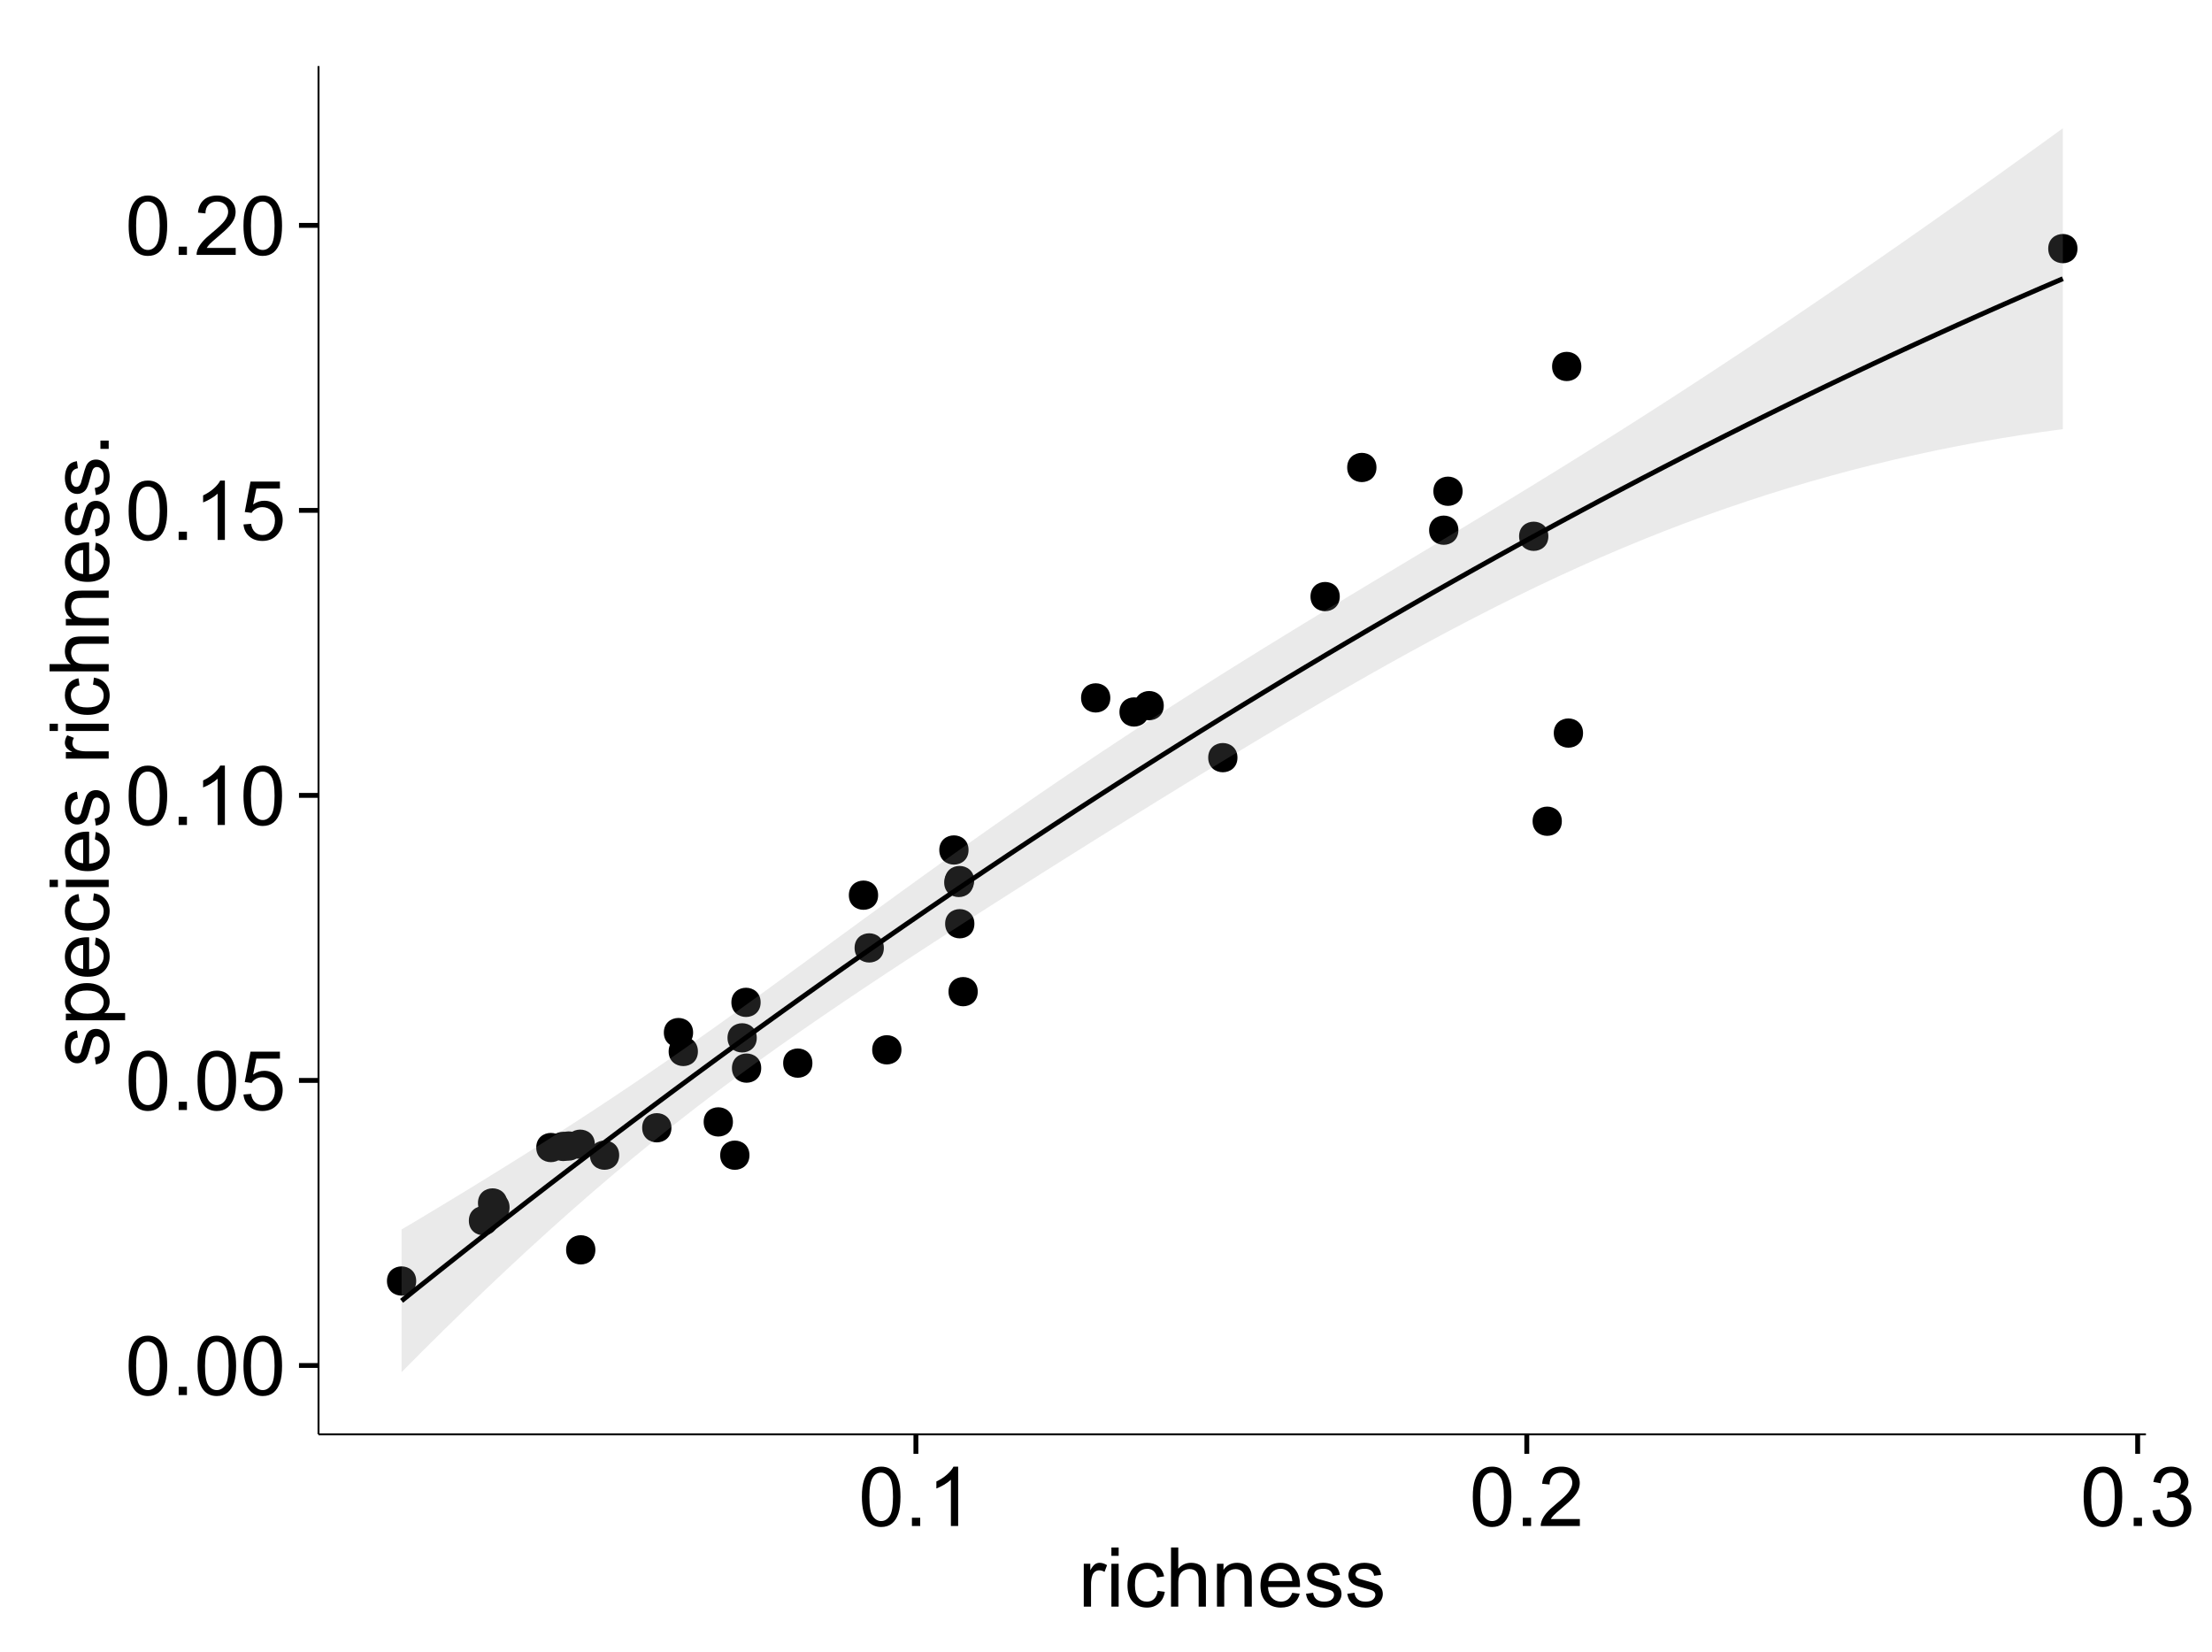<?xml version="1.0" encoding="UTF-8"?>
<svg xmlns="http://www.w3.org/2000/svg" xmlns:xlink="http://www.w3.org/1999/xlink" width="482pt" height="360pt" viewBox="0 0 482 360" version="1.1">
<defs>
<g>
<symbol overflow="visible" id="glyph0-0">
<path style="stroke:none;" d="M 0.746 -6.355 C 0.742 -7.875 0.898 -9.102 1.215 -10.031 C 1.527 -10.961 1.996 -11.676 2.613 -12.18 C 3.23 -12.684 4.008 -12.938 4.949 -12.938 C 5.637 -12.938 6.242 -12.797 6.766 -12.52 C 7.285 -12.238 7.715 -11.836 8.059 -11.316 C 8.395 -10.789 8.664 -10.152 8.859 -9.398 C 9.051 -8.645 9.145 -7.629 9.148 -6.355 C 9.145 -4.84 8.992 -3.617 8.684 -2.691 C 8.371 -1.762 7.906 -1.047 7.289 -0.539 C 6.672 -0.035 5.891 0.215 4.949 0.219 C 3.703 0.215 2.727 -0.227 2.023 -1.117 C 1.168 -2.188 0.742 -3.934 0.746 -6.355 Z M 2.375 -6.355 C 2.371 -4.234 2.621 -2.824 3.117 -2.129 C 3.609 -1.426 4.219 -1.078 4.949 -1.082 C 5.672 -1.078 6.281 -1.43 6.781 -2.137 C 7.273 -2.836 7.523 -4.242 7.523 -6.355 C 7.523 -8.473 7.273 -9.883 6.781 -10.582 C 6.281 -11.277 5.664 -11.625 4.93 -11.629 C 4.199 -11.625 3.621 -11.316 3.191 -10.703 C 2.645 -9.918 2.371 -8.469 2.375 -6.355 Z M 2.375 -6.355 "/>
</symbol>
<symbol overflow="visible" id="glyph0-1">
<path style="stroke:none;" d="M 1.633 0 L 1.633 -1.801 L 3.438 -1.801 L 3.438 0 Z M 1.633 0 "/>
</symbol>
<symbol overflow="visible" id="glyph0-2">
<path style="stroke:none;" d="M 0.746 -3.375 L 2.406 -3.516 C 2.527 -2.707 2.812 -2.098 3.266 -1.691 C 3.711 -1.281 4.254 -1.078 4.887 -1.082 C 5.648 -1.078 6.293 -1.363 6.82 -1.941 C 7.344 -2.512 7.605 -3.273 7.609 -4.227 C 7.605 -5.125 7.352 -5.84 6.848 -6.363 C 6.34 -6.883 5.676 -7.141 4.859 -7.145 C 4.344 -7.141 3.887 -7.027 3.48 -6.797 C 3.07 -6.566 2.746 -6.266 2.516 -5.898 L 1.027 -6.09 L 2.277 -12.711 L 8.684 -12.711 L 8.684 -11.195 L 3.543 -11.195 L 2.848 -7.734 C 3.621 -8.273 4.43 -8.543 5.281 -8.543 C 6.402 -8.543 7.352 -8.152 8.129 -7.371 C 8.898 -6.59 9.285 -5.586 9.289 -4.367 C 9.285 -3.195 8.945 -2.188 8.27 -1.344 C 7.441 -0.301 6.316 0.215 4.887 0.219 C 3.715 0.215 2.758 -0.109 2.016 -0.766 C 1.273 -1.418 0.848 -2.289 0.746 -3.375 Z M 0.746 -3.375 "/>
</symbol>
<symbol overflow="visible" id="glyph0-3">
<path style="stroke:none;" d="M 6.707 0 L 5.125 0 L 5.125 -10.082 C 4.742 -9.715 4.242 -9.352 3.625 -8.988 C 3.004 -8.625 2.449 -8.352 1.961 -8.172 L 1.961 -9.703 C 2.844 -10.117 3.617 -10.621 4.281 -11.215 C 4.941 -11.805 5.41 -12.379 5.688 -12.938 L 6.707 -12.938 Z M 6.707 0 "/>
</symbol>
<symbol overflow="visible" id="glyph0-4">
<path style="stroke:none;" d="M 9.062 -1.52 L 9.062 0 L 0.547 0 C 0.531 -0.379 0.594 -0.742 0.73 -1.098 C 0.945 -1.676 1.293 -2.25 1.77 -2.812 C 2.246 -3.375 2.934 -4.023 3.84 -4.766 C 5.238 -5.906 6.188 -6.816 6.68 -7.492 C 7.172 -8.16 7.418 -8.793 7.418 -9.395 C 7.418 -10.02 7.191 -10.551 6.746 -10.98 C 6.293 -11.41 5.711 -11.625 4.992 -11.629 C 4.23 -11.625 3.621 -11.395 3.164 -10.941 C 2.703 -10.48 2.469 -9.848 2.469 -9.043 L 0.844 -9.211 C 0.953 -10.422 1.371 -11.344 2.102 -11.984 C 2.824 -12.617 3.801 -12.938 5.027 -12.938 C 6.262 -12.938 7.238 -12.594 7.961 -11.91 C 8.68 -11.223 9.039 -10.371 9.043 -9.359 C 9.039 -8.84 8.934 -8.336 8.727 -7.84 C 8.512 -7.34 8.164 -6.812 7.676 -6.266 C 7.188 -5.711 6.375 -4.957 5.238 -4 C 4.285 -3.199 3.676 -2.66 3.41 -2.379 C 3.141 -2.094 2.918 -1.805 2.742 -1.52 Z M 9.062 -1.52 "/>
</symbol>
<symbol overflow="visible" id="glyph0-5">
<path style="stroke:none;" d="M 0.758 -3.402 L 2.336 -3.613 C 2.516 -2.711 2.824 -2.062 3.266 -1.672 C 3.699 -1.273 4.23 -1.078 4.859 -1.082 C 5.602 -1.078 6.23 -1.336 6.746 -1.855 C 7.254 -2.367 7.512 -3.004 7.516 -3.77 C 7.512 -4.492 7.273 -5.094 6.801 -5.566 C 6.324 -6.035 5.723 -6.27 4.992 -6.273 C 4.691 -6.27 4.316 -6.211 3.875 -6.102 L 4.051 -7.488 C 4.152 -7.473 4.238 -7.465 4.305 -7.469 C 4.977 -7.465 5.582 -7.641 6.125 -7.996 C 6.66 -8.344 6.93 -8.887 6.934 -9.625 C 6.93 -10.199 6.734 -10.68 6.344 -11.062 C 5.949 -11.445 5.441 -11.637 4.824 -11.637 C 4.207 -11.637 3.695 -11.441 3.285 -11.055 C 2.875 -10.668 2.613 -10.09 2.496 -9.316 L 0.914 -9.598 C 1.105 -10.656 1.543 -11.477 2.23 -12.062 C 2.914 -12.645 3.766 -12.938 4.789 -12.938 C 5.488 -12.938 6.137 -12.785 6.73 -12.484 C 7.32 -12.18 7.773 -11.77 8.09 -11.25 C 8.402 -10.727 8.559 -10.172 8.562 -9.59 C 8.559 -9.031 8.41 -8.523 8.113 -8.066 C 7.812 -7.609 7.371 -7.246 6.785 -6.977 C 7.547 -6.801 8.137 -6.438 8.562 -5.883 C 8.98 -5.328 9.191 -4.633 9.195 -3.805 C 9.191 -2.676 8.781 -1.723 7.965 -0.945 C 7.141 -0.164 6.105 0.223 4.852 0.227 C 3.719 0.223 2.777 -0.109 2.035 -0.781 C 1.285 -1.453 0.859 -2.328 0.758 -3.402 Z M 0.758 -3.402 "/>
</symbol>
<symbol overflow="visible" id="glyph0-6">
<path style="stroke:none;" d="M 1.168 0 L 1.168 -9.336 L 2.594 -9.336 L 2.594 -7.918 C 2.953 -8.578 3.289 -9.016 3.598 -9.23 C 3.906 -9.438 4.242 -9.543 4.613 -9.547 C 5.145 -9.543 5.688 -9.375 6.242 -9.035 L 5.695 -7.566 C 5.309 -7.793 4.922 -7.91 4.535 -7.91 C 4.188 -7.91 3.875 -7.805 3.602 -7.598 C 3.324 -7.387 3.129 -7.098 3.016 -6.734 C 2.836 -6.168 2.746 -5.555 2.75 -4.887 L 2.75 0 Z M 1.168 0 "/>
</symbol>
<symbol overflow="visible" id="glyph0-7">
<path style="stroke:none;" d="M 1.195 -11.066 L 1.195 -12.883 L 2.777 -12.883 L 2.777 -11.066 Z M 1.195 0 L 1.195 -9.336 L 2.777 -9.336 L 2.777 0 Z M 1.195 0 "/>
</symbol>
<symbol overflow="visible" id="glyph0-8">
<path style="stroke:none;" d="M 7.277 -3.418 L 8.832 -3.219 C 8.66 -2.141 8.227 -1.301 7.527 -0.699 C 6.824 -0.09 5.965 0.211 4.949 0.211 C 3.668 0.211 2.641 -0.203 1.867 -1.039 C 1.09 -1.871 0.703 -3.07 0.703 -4.633 C 0.703 -5.637 0.867 -6.52 1.203 -7.277 C 1.531 -8.031 2.039 -8.598 2.727 -8.977 C 3.406 -9.355 4.152 -9.543 4.957 -9.547 C 5.969 -9.543 6.797 -9.289 7.441 -8.777 C 8.086 -8.262 8.5 -7.531 8.684 -6.594 L 7.145 -6.355 C 6.996 -6.98 6.738 -7.453 6.367 -7.77 C 5.992 -8.082 5.543 -8.238 5.02 -8.242 C 4.219 -8.238 3.57 -7.953 3.074 -7.387 C 2.574 -6.812 2.324 -5.91 2.328 -4.676 C 2.324 -3.422 2.566 -2.508 3.047 -1.941 C 3.527 -1.371 4.152 -1.09 4.93 -1.09 C 5.547 -1.09 6.066 -1.277 6.484 -1.66 C 6.898 -2.039 7.164 -2.625 7.277 -3.418 Z M 7.277 -3.418 "/>
</symbol>
<symbol overflow="visible" id="glyph0-9">
<path style="stroke:none;" d="M 1.188 0 L 1.188 -12.883 L 2.77 -12.883 L 2.77 -8.262 C 3.504 -9.117 4.434 -9.543 5.562 -9.547 C 6.25 -9.543 6.852 -9.406 7.363 -9.137 C 7.871 -8.859 8.234 -8.484 8.457 -8.004 C 8.676 -7.523 8.789 -6.824 8.789 -5.914 L 8.789 0 L 7.207 0 L 7.207 -5.914 C 7.207 -6.703 7.035 -7.281 6.691 -7.641 C 6.348 -8 5.863 -8.18 5.238 -8.184 C 4.77 -8.18 4.328 -8.059 3.914 -7.816 C 3.5 -7.574 3.203 -7.242 3.031 -6.828 C 2.852 -6.406 2.766 -5.832 2.77 -5.105 L 2.77 0 Z M 1.188 0 "/>
</symbol>
<symbol overflow="visible" id="glyph0-10">
<path style="stroke:none;" d="M 1.188 0 L 1.188 -9.336 L 2.609 -9.336 L 2.609 -8.008 C 3.293 -9.031 4.285 -9.543 5.582 -9.547 C 6.141 -9.543 6.656 -9.441 7.133 -9.242 C 7.602 -9.035 7.957 -8.77 8.191 -8.445 C 8.426 -8.113 8.59 -7.727 8.684 -7.277 C 8.742 -6.98 8.77 -6.465 8.773 -5.738 L 8.773 0 L 7.188 0 L 7.188 -5.68 C 7.184 -6.32 7.121 -6.801 7.004 -7.121 C 6.879 -7.438 6.66 -7.695 6.348 -7.887 C 6.031 -8.074 5.664 -8.168 5.246 -8.172 C 4.566 -8.168 3.984 -7.953 3.5 -7.531 C 3.008 -7.102 2.766 -6.293 2.77 -5.098 L 2.77 0 Z M 1.188 0 "/>
</symbol>
<symbol overflow="visible" id="glyph0-11">
<path style="stroke:none;" d="M 7.578 -3.008 L 9.211 -2.805 C 8.953 -1.848 8.473 -1.105 7.777 -0.578 C 7.078 -0.051 6.188 0.211 5.105 0.211 C 3.738 0.211 2.656 -0.207 1.859 -1.051 C 1.055 -1.887 0.656 -3.066 0.66 -4.586 C 0.656 -6.156 1.059 -7.375 1.871 -8.246 C 2.676 -9.109 3.727 -9.543 5.02 -9.547 C 6.266 -9.543 7.285 -9.117 8.078 -8.27 C 8.867 -7.418 9.262 -6.223 9.266 -4.684 C 9.262 -4.586 9.258 -4.445 9.254 -4.262 L 2.293 -4.262 C 2.348 -3.234 2.641 -2.449 3.164 -1.906 C 3.684 -1.359 4.332 -1.09 5.117 -1.09 C 5.691 -1.09 6.188 -1.242 6.598 -1.547 C 7.008 -1.852 7.332 -2.336 7.578 -3.008 Z M 2.383 -5.562 L 7.594 -5.562 C 7.523 -6.344 7.324 -6.934 6.996 -7.328 C 6.492 -7.934 5.836 -8.238 5.035 -8.242 C 4.305 -8.238 3.695 -7.996 3.203 -7.512 C 2.707 -7.027 2.434 -6.375 2.383 -5.562 Z M 2.383 -5.562 "/>
</symbol>
<symbol overflow="visible" id="glyph0-12">
<path style="stroke:none;" d="M 0.555 -2.785 L 2.117 -3.031 C 2.203 -2.402 2.449 -1.922 2.852 -1.59 C 3.25 -1.254 3.812 -1.09 4.535 -1.09 C 5.262 -1.09 5.801 -1.234 6.152 -1.531 C 6.504 -1.824 6.68 -2.172 6.68 -2.574 C 6.68 -2.926 6.523 -3.207 6.215 -3.418 C 5.996 -3.555 5.457 -3.734 4.598 -3.953 C 3.434 -4.246 2.629 -4.5 2.184 -4.715 C 1.734 -4.926 1.395 -5.223 1.164 -5.602 C 0.93 -5.98 0.812 -6.398 0.816 -6.855 C 0.812 -7.27 0.91 -7.652 1.102 -8.012 C 1.293 -8.363 1.551 -8.66 1.883 -8.895 C 2.125 -9.074 2.461 -9.227 2.887 -9.355 C 3.309 -9.48 3.766 -9.543 4.254 -9.547 C 4.984 -9.543 5.625 -9.438 6.184 -9.23 C 6.734 -9.016 7.145 -8.73 7.41 -8.371 C 7.672 -8.008 7.852 -7.527 7.953 -6.926 L 6.406 -6.715 C 6.332 -7.195 6.129 -7.57 5.793 -7.84 C 5.453 -8.105 4.977 -8.238 4.367 -8.242 C 3.637 -8.238 3.121 -8.117 2.812 -7.883 C 2.5 -7.641 2.344 -7.359 2.348 -7.039 C 2.344 -6.832 2.406 -6.648 2.539 -6.484 C 2.664 -6.312 2.867 -6.172 3.148 -6.062 C 3.301 -6.004 3.766 -5.871 4.543 -5.66 C 5.66 -5.359 6.441 -5.113 6.887 -4.926 C 7.324 -4.734 7.672 -4.457 7.926 -4.094 C 8.176 -3.73 8.301 -3.281 8.305 -2.742 C 8.301 -2.215 8.148 -1.719 7.844 -1.254 C 7.535 -0.785 7.09 -0.422 6.512 -0.172 C 5.926 0.086 5.27 0.211 4.543 0.211 C 3.328 0.211 2.406 -0.039 1.77 -0.543 C 1.133 -1.047 0.727 -1.793 0.555 -2.785 Z M 0.555 -2.785 "/>
</symbol>
<symbol overflow="visible" id="glyph1-0">
<path style="stroke:none;" d="M -2.785 -0.555 L -3.031 -2.117 C -2.402 -2.203 -1.922 -2.449 -1.59 -2.852 C -1.254 -3.25 -1.09 -3.812 -1.09 -4.535 C -1.09 -5.262 -1.234 -5.801 -1.531 -6.152 C -1.824 -6.504 -2.172 -6.68 -2.574 -6.68 C -2.926 -6.68 -3.207 -6.523 -3.418 -6.215 C -3.555 -5.996 -3.734 -5.457 -3.953 -4.598 C -4.246 -3.434 -4.5 -2.629 -4.715 -2.184 C -4.926 -1.734 -5.223 -1.395 -5.602 -1.164 C -5.98 -0.93 -6.398 -0.812 -6.855 -0.816 C -7.27 -0.812 -7.652 -0.91 -8.012 -1.102 C -8.363 -1.293 -8.66 -1.551 -8.895 -1.883 C -9.074 -2.125 -9.227 -2.461 -9.355 -2.887 C -9.48 -3.309 -9.543 -3.766 -9.547 -4.254 C -9.543 -4.984 -9.438 -5.625 -9.23 -6.184 C -9.016 -6.734 -8.73 -7.145 -8.371 -7.41 C -8.008 -7.672 -7.527 -7.852 -6.926 -7.953 L -6.715 -6.406 C -7.195 -6.332 -7.57 -6.129 -7.84 -5.797 C -8.105 -5.457 -8.238 -4.98 -8.242 -4.367 C -8.238 -3.637 -8.117 -3.121 -7.883 -2.812 C -7.641 -2.5 -7.359 -2.344 -7.039 -2.348 C -6.832 -2.344 -6.648 -2.406 -6.484 -2.539 C -6.312 -2.664 -6.172 -2.867 -6.062 -3.148 C -6.004 -3.301 -5.871 -3.766 -5.66 -4.543 C -5.359 -5.66 -5.113 -6.441 -4.926 -6.887 C -4.734 -7.324 -4.457 -7.672 -4.094 -7.926 C -3.73 -8.176 -3.281 -8.301 -2.742 -8.305 C -2.211 -8.301 -1.711 -8.148 -1.25 -7.844 C -0.781 -7.535 -0.422 -7.09 -0.172 -6.512 C 0.086 -5.926 0.211 -5.27 0.211 -4.543 C 0.211 -3.328 -0.039 -2.406 -0.543 -1.77 C -1.047 -1.133 -1.793 -0.727 -2.785 -0.555 Z M -2.785 -0.555 "/>
</symbol>
<symbol overflow="visible" id="glyph1-1">
<path style="stroke:none;" d="M 3.578 -1.188 L -9.336 -1.188 L -9.336 -2.629 L -8.121 -2.629 C -8.594 -2.965 -8.949 -3.348 -9.188 -3.777 C -9.426 -4.203 -9.543 -4.723 -9.547 -5.336 C -9.543 -6.129 -9.34 -6.832 -8.93 -7.445 C -8.516 -8.051 -7.934 -8.512 -7.191 -8.824 C -6.441 -9.133 -5.625 -9.285 -4.738 -9.289 C -3.781 -9.285 -2.922 -9.113 -2.156 -8.773 C -1.391 -8.43 -0.805 -7.934 -0.398 -7.281 C 0.008 -6.625 0.211 -5.938 0.211 -5.219 C 0.211 -4.691 0.102 -4.219 -0.121 -3.801 C -0.344 -3.379 -0.625 -3.035 -0.965 -2.77 L 3.578 -2.77 Z M -4.613 -2.621 C -3.41 -2.613 -2.523 -2.855 -1.949 -3.348 C -1.375 -3.832 -1.09 -4.422 -1.09 -5.117 C -1.09 -5.816 -1.387 -6.418 -1.98 -6.922 C -2.574 -7.418 -3.496 -7.668 -4.746 -7.672 C -5.934 -7.668 -6.824 -7.426 -7.418 -6.938 C -8.008 -6.449 -8.301 -5.863 -8.305 -5.188 C -8.301 -4.508 -7.988 -3.914 -7.359 -3.398 C -6.727 -2.879 -5.809 -2.617 -4.613 -2.621 Z M -4.613 -2.621 "/>
</symbol>
<symbol overflow="visible" id="glyph1-2">
<path style="stroke:none;" d="M -3.004 -7.578 L -2.805 -9.211 C -1.848 -8.953 -1.105 -8.473 -0.578 -7.777 C -0.051 -7.078 0.211 -6.188 0.211 -5.105 C 0.211 -3.738 -0.207 -2.656 -1.051 -1.859 C -1.887 -1.055 -3.066 -0.656 -4.586 -0.66 C -6.156 -0.656 -7.375 -1.059 -8.246 -1.871 C -9.109 -2.676 -9.543 -3.727 -9.547 -5.02 C -9.543 -6.266 -9.117 -7.285 -8.27 -8.078 C -7.418 -8.867 -6.223 -9.262 -4.684 -9.266 C -4.586 -9.262 -4.445 -9.258 -4.262 -9.254 L -4.262 -2.293 C -3.234 -2.348 -2.449 -2.641 -1.906 -3.164 C -1.359 -3.684 -1.09 -4.332 -1.09 -5.117 C -1.09 -5.691 -1.242 -6.188 -1.547 -6.598 C -1.852 -7.008 -2.336 -7.332 -3.004 -7.578 Z M -5.562 -2.383 L -5.562 -7.594 C -6.344 -7.523 -6.934 -7.324 -7.328 -6.996 C -7.934 -6.492 -8.238 -5.836 -8.242 -5.035 C -8.238 -4.305 -7.996 -3.695 -7.512 -3.203 C -7.027 -2.707 -6.375 -2.434 -5.562 -2.383 Z M -5.562 -2.383 "/>
</symbol>
<symbol overflow="visible" id="glyph1-3">
<path style="stroke:none;" d="M -3.418 -7.277 L -3.215 -8.832 C -2.141 -8.66 -1.301 -8.227 -0.699 -7.527 C -0.09 -6.824 0.211 -5.965 0.211 -4.949 C 0.211 -3.668 -0.203 -2.641 -1.039 -1.867 C -1.871 -1.09 -3.07 -0.703 -4.633 -0.703 C -5.637 -0.703 -6.52 -0.867 -7.277 -1.203 C -8.031 -1.535 -8.598 -2.047 -8.977 -2.73 C -9.355 -3.41 -9.543 -4.152 -9.547 -4.957 C -9.543 -5.969 -9.289 -6.797 -8.777 -7.441 C -8.262 -8.086 -7.531 -8.5 -6.59 -8.684 L -6.355 -7.145 C -6.98 -6.996 -7.453 -6.738 -7.77 -6.367 C -8.082 -5.992 -8.238 -5.543 -8.242 -5.02 C -8.238 -4.219 -7.953 -3.57 -7.387 -3.074 C -6.812 -2.574 -5.91 -2.324 -4.676 -2.328 C -3.422 -2.324 -2.508 -2.566 -1.941 -3.047 C -1.371 -3.527 -1.09 -4.152 -1.09 -4.93 C -1.09 -5.547 -1.277 -6.066 -1.66 -6.484 C -2.035 -6.898 -2.621 -7.164 -3.418 -7.277 Z M -3.418 -7.277 "/>
</symbol>
<symbol overflow="visible" id="glyph1-4">
<path style="stroke:none;" d="M -11.066 -1.195 L -12.883 -1.195 L -12.883 -2.777 L -11.066 -2.777 Z M 0 -1.195 L -9.336 -1.195 L -9.336 -2.777 L 0 -2.777 Z M 0 -1.195 "/>
</symbol>
<symbol overflow="visible" id="glyph1-5">
<path style="stroke:none;" d=""/>
</symbol>
<symbol overflow="visible" id="glyph1-6">
<path style="stroke:none;" d="M 0 -1.168 L -9.336 -1.168 L -9.336 -2.594 L -7.918 -2.594 C -8.578 -2.953 -9.016 -3.289 -9.23 -3.598 C -9.438 -3.906 -9.543 -4.242 -9.547 -4.613 C -9.543 -5.145 -9.375 -5.688 -9.035 -6.242 L -7.566 -5.695 C -7.793 -5.309 -7.91 -4.922 -7.91 -4.535 C -7.91 -4.188 -7.805 -3.875 -7.598 -3.602 C -7.387 -3.324 -7.098 -3.129 -6.734 -3.016 C -6.168 -2.836 -5.555 -2.746 -4.887 -2.75 L 0 -2.75 Z M 0 -1.168 "/>
</symbol>
<symbol overflow="visible" id="glyph1-7">
<path style="stroke:none;" d="M 0 -1.188 L -12.883 -1.188 L -12.883 -2.77 L -8.262 -2.77 C -9.117 -3.504 -9.543 -4.434 -9.547 -5.562 C -9.543 -6.25 -9.406 -6.852 -9.137 -7.363 C -8.859 -7.871 -8.484 -8.234 -8.004 -8.457 C -7.523 -8.676 -6.824 -8.789 -5.914 -8.789 L 0 -8.789 L 0 -7.207 L -5.914 -7.207 C -6.703 -7.207 -7.281 -7.035 -7.641 -6.691 C -8 -6.348 -8.18 -5.863 -8.184 -5.238 C -8.18 -4.77 -8.059 -4.328 -7.816 -3.914 C -7.574 -3.5 -7.242 -3.203 -6.828 -3.031 C -6.406 -2.852 -5.832 -2.766 -5.105 -2.77 L 0 -2.77 Z M 0 -1.188 "/>
</symbol>
<symbol overflow="visible" id="glyph1-8">
<path style="stroke:none;" d="M 0 -1.188 L -9.336 -1.188 L -9.336 -2.609 L -8.008 -2.609 C -9.031 -3.293 -9.543 -4.285 -9.547 -5.582 C -9.543 -6.141 -9.441 -6.656 -9.242 -7.133 C -9.035 -7.602 -8.77 -7.957 -8.445 -8.191 C -8.113 -8.426 -7.727 -8.59 -7.277 -8.684 C -6.98 -8.742 -6.465 -8.77 -5.738 -8.773 L 0 -8.773 L 0 -7.188 L -5.68 -7.188 C -6.32 -7.184 -6.801 -7.121 -7.121 -7.004 C -7.438 -6.879 -7.695 -6.66 -7.887 -6.348 C -8.074 -6.031 -8.168 -5.664 -8.172 -5.246 C -8.168 -4.57 -7.953 -3.992 -7.531 -3.504 C -7.102 -3.012 -6.293 -2.766 -5.098 -2.77 L 0 -2.77 Z M 0 -1.188 "/>
</symbol>
<symbol overflow="visible" id="glyph1-9">
<path style="stroke:none;" d="M 0 -1.633 L -1.801 -1.633 L -1.801 -3.438 L 0 -3.438 Z M 0 -1.633 "/>
</symbol>
</g>
<clipPath id="clip1">
  <path d="M 69.406 14.398 L 468.602 14.398 L 468.602 313.531 L 69.406 313.531 Z M 69.406 14.398 "/>
</clipPath>
</defs>
<g id="surface5191">
<rect x="0" y="0" width="482" height="360" style="fill:rgb(100%,100%,100%);fill-opacity:1;stroke:none;"/>
<rect x="0" y="0" width="482" height="360" style="fill:rgb(100%,100%,100%);fill-opacity:1;stroke:none;"/>
<path style="fill:none;stroke-width:1.063;stroke-linecap:round;stroke-linejoin:round;stroke:rgb(100%,100%,100%);stroke-opacity:1;stroke-miterlimit:10;" d="M 0 360 L 482 360 L 482 0 L 0 0 Z M 0 360 "/>
<g clip-path="url(#clip1)" clip-rule="nonzero">
<path style=" stroke:none;fill-rule:nonzero;fill:rgb(100%,100%,100%);fill-opacity:1;" d="M 69.406 312.531 L 467.602 312.531 L 467.602 14.398 L 69.406 14.398 Z M 69.406 312.531 "/>
<path style=" stroke:none;fill-rule:nonzero;fill:rgb(0%,0%,0%);fill-opacity:1;" d="M 190.277 195.055 C 190.277 197.887 186.027 197.887 186.027 195.055 C 186.027 192.219 190.277 192.219 190.277 195.055 "/>
<path style=" stroke:none;fill-rule:nonzero;fill:rgb(0%,0%,0%);fill-opacity:1;" d="M 151.016 229.109 C 151.016 231.941 146.762 231.941 146.762 229.109 C 146.762 226.273 151.016 226.273 151.016 229.109 "/>
<path style=" stroke:none;fill-rule:nonzero;fill:rgb(0%,0%,0%);fill-opacity:1;" d="M 122.16 250.039 C 122.16 252.875 117.91 252.875 117.91 250.039 C 117.91 247.207 122.16 247.207 122.16 250.039 "/>
<path style=" stroke:none;fill-rule:nonzero;fill:rgb(0%,0%,0%);fill-opacity:1;" d="M 211.055 192.285 C 211.055 195.117 206.801 195.117 206.801 192.285 C 206.801 189.449 211.055 189.449 211.055 192.285 "/>
<path style=" stroke:none;fill-rule:nonzero;fill:rgb(0%,0%,0%);fill-opacity:1;" d="M 317.645 107.039 C 317.645 109.875 313.395 109.875 313.395 107.039 C 313.395 104.203 317.645 104.203 317.645 107.039 "/>
<path style=" stroke:none;fill-rule:nonzero;fill:rgb(0%,0%,0%);fill-opacity:1;" d="M 164.809 232.734 C 164.809 235.57 160.555 235.57 160.555 232.734 C 160.555 229.902 164.809 229.902 164.809 232.734 "/>
<path style=" stroke:none;fill-rule:nonzero;fill:rgb(0%,0%,0%);fill-opacity:1;" d="M 211.258 201.273 C 211.258 204.109 207.008 204.109 207.008 201.273 C 207.008 198.441 211.258 198.441 211.258 201.273 "/>
<path style=" stroke:none;fill-rule:nonzero;fill:rgb(0%,0%,0%);fill-opacity:1;" d="M 209.988 185.207 C 209.988 188.039 205.734 188.039 205.734 185.207 C 205.734 182.371 209.988 182.371 209.988 185.207 "/>
<path style=" stroke:none;fill-rule:nonzero;fill:rgb(0%,0%,0%);fill-opacity:1;" d="M 162.246 251.711 C 162.246 254.543 157.992 254.543 157.992 251.711 C 157.992 248.875 162.246 248.875 162.246 251.711 "/>
<path style=" stroke:none;fill-rule:nonzero;fill:rgb(0%,0%,0%);fill-opacity:1;" d="M 163.84 226.141 C 163.84 228.973 159.586 228.973 159.586 226.141 C 159.586 223.305 163.84 223.305 163.84 226.141 "/>
<path style=" stroke:none;fill-rule:nonzero;fill:rgb(0%,0%,0%);fill-opacity:1;" d="M 249.246 155.137 C 249.246 157.969 244.992 157.969 244.992 155.137 C 244.992 152.301 249.246 152.301 249.246 155.137 "/>
<path style=" stroke:none;fill-rule:nonzero;fill:rgb(0%,0%,0%);fill-opacity:1;" d="M 211.215 191.871 C 211.215 194.703 206.961 194.703 206.961 191.871 C 206.961 189.035 211.215 189.035 211.215 191.871 "/>
<path style=" stroke:none;fill-rule:nonzero;fill:rgb(0%,0%,0%);fill-opacity:1;" d="M 290.871 129.992 C 290.871 132.828 286.621 132.828 286.621 129.992 C 286.621 127.16 290.871 127.16 290.871 129.992 "/>
<path style=" stroke:none;fill-rule:nonzero;fill:rgb(0%,0%,0%);fill-opacity:1;" d="M 298.871 101.859 C 298.871 104.695 294.617 104.695 294.617 101.859 C 294.617 99.023 298.871 99.023 298.871 101.859 "/>
<path style=" stroke:none;fill-rule:nonzero;fill:rgb(0%,0%,0%);fill-opacity:1;" d="M 316.723 115.527 C 316.723 118.363 312.469 118.363 312.469 115.527 C 312.469 112.695 316.723 112.695 316.723 115.527 "/>
<path style=" stroke:none;fill-rule:nonzero;fill:rgb(0%,0%,0%);fill-opacity:1;" d="M 128.555 249.32 C 128.555 252.156 124.305 252.156 124.305 249.32 C 124.305 246.488 128.555 246.488 128.555 249.32 "/>
<path style=" stroke:none;fill-rule:nonzero;fill:rgb(0%,0%,0%);fill-opacity:1;" d="M 158.645 244.453 C 158.645 247.289 154.395 247.289 154.395 244.453 C 154.395 241.621 158.645 241.621 158.645 244.453 "/>
<path style=" stroke:none;fill-rule:nonzero;fill:rgb(0%,0%,0%);fill-opacity:1;" d="M 343.516 79.852 C 343.516 82.684 339.266 82.684 339.266 79.852 C 339.266 77.016 343.516 77.016 343.516 79.852 "/>
<path style=" stroke:none;fill-rule:nonzero;fill:rgb(0%,0%,0%);fill-opacity:1;" d="M 252.523 153.754 C 252.523 156.586 248.273 156.586 248.273 153.754 C 248.273 150.918 252.523 150.918 252.523 153.754 "/>
<path style=" stroke:none;fill-rule:nonzero;fill:rgb(0%,0%,0%);fill-opacity:1;" d="M 195.367 228.746 C 195.367 231.582 191.113 231.582 191.113 228.746 C 191.113 225.914 195.367 225.914 195.367 228.746 "/>
<path style=" stroke:none;fill-rule:nonzero;fill:rgb(0%,0%,0%);fill-opacity:1;" d="M 191.531 206.543 C 191.531 209.375 187.281 209.375 187.281 206.543 C 187.281 203.707 191.531 203.707 191.531 206.543 "/>
<path style=" stroke:none;fill-rule:nonzero;fill:rgb(0%,0%,0%);fill-opacity:1;" d="M 339.266 178.941 C 339.266 181.773 335.016 181.773 335.016 178.941 C 335.016 176.105 339.266 176.105 339.266 178.941 "/>
<path style=" stroke:none;fill-rule:nonzero;fill:rgb(0%,0%,0%);fill-opacity:1;" d="M 128.672 272.332 C 128.672 275.164 124.418 275.164 124.418 272.332 C 124.418 269.496 128.672 269.496 128.672 272.332 "/>
<path style=" stroke:none;fill-rule:nonzero;fill:rgb(0%,0%,0%);fill-opacity:1;" d="M 109.461 262.113 C 109.461 264.949 105.211 264.949 105.211 262.113 C 105.211 259.281 109.461 259.281 109.461 262.113 "/>
<path style=" stroke:none;fill-rule:nonzero;fill:rgb(0%,0%,0%);fill-opacity:1;" d="M 336.328 116.852 C 336.328 119.688 332.074 119.688 332.074 116.852 C 332.074 114.02 336.328 114.02 336.328 116.852 "/>
<path style=" stroke:none;fill-rule:nonzero;fill:rgb(0%,0%,0%);fill-opacity:1;" d="M 451.625 54.168 C 451.625 57.004 447.375 57.004 447.375 54.168 C 447.375 51.336 451.625 51.336 451.625 54.168 "/>
<path style=" stroke:none;fill-rule:nonzero;fill:rgb(0%,0%,0%);fill-opacity:1;" d="M 175.965 231.645 C 175.965 234.48 171.715 234.48 171.715 231.645 C 171.715 228.809 175.965 228.809 175.965 231.645 "/>
<path style=" stroke:none;fill-rule:nonzero;fill:rgb(0%,0%,0%);fill-opacity:1;" d="M 133.859 251.699 C 133.859 254.535 129.605 254.535 129.605 251.699 C 129.605 248.863 133.859 248.863 133.859 251.699 "/>
<path style=" stroke:none;fill-rule:nonzero;fill:rgb(0%,0%,0%);fill-opacity:1;" d="M 145.242 245.73 C 145.242 248.566 140.992 248.566 140.992 245.73 C 140.992 242.898 145.242 242.898 145.242 245.73 "/>
<path style=" stroke:none;fill-rule:nonzero;fill:rgb(0%,0%,0%);fill-opacity:1;" d="M 109.973 263.086 C 109.973 265.922 105.723 265.922 105.723 263.086 C 105.723 260.254 109.973 260.254 109.973 263.086 "/>
<path style=" stroke:none;fill-rule:nonzero;fill:rgb(0%,0%,0%);fill-opacity:1;" d="M 240.879 152.07 C 240.879 154.902 236.629 154.902 236.629 152.07 C 236.629 149.234 240.879 149.234 240.879 152.07 "/>
<path style=" stroke:none;fill-rule:nonzero;fill:rgb(0%,0%,0%);fill-opacity:1;" d="M 211.992 216.074 C 211.992 218.91 207.742 218.91 207.742 216.074 C 207.742 213.238 211.992 213.238 211.992 216.074 "/>
<path style=" stroke:none;fill-rule:nonzero;fill:rgb(0%,0%,0%);fill-opacity:1;" d="M 126.047 249.711 C 126.047 252.543 121.797 252.543 121.797 249.711 C 121.797 246.875 126.047 246.875 126.047 249.711 "/>
<path style=" stroke:none;fill-rule:nonzero;fill:rgb(0%,0%,0%);fill-opacity:1;" d="M 89.629 279.125 C 89.629 281.957 85.379 281.957 85.379 279.125 C 85.379 276.289 89.629 276.289 89.629 279.125 "/>
<path style=" stroke:none;fill-rule:nonzero;fill:rgb(0%,0%,0%);fill-opacity:1;" d="M 343.887 159.73 C 343.887 162.566 339.633 162.566 339.633 159.73 C 339.633 156.895 343.887 156.895 343.887 159.73 "/>
<path style=" stroke:none;fill-rule:nonzero;fill:rgb(0%,0%,0%);fill-opacity:1;" d="M 268.582 165.086 C 268.582 167.922 264.332 167.922 264.332 165.086 C 264.332 162.25 268.582 162.25 268.582 165.086 "/>
<path style=" stroke:none;fill-rule:nonzero;fill:rgb(0%,0%,0%);fill-opacity:1;" d="M 164.684 218.41 C 164.684 221.242 160.43 221.242 160.43 218.41 C 160.43 215.574 164.684 215.574 164.684 218.41 "/>
<path style=" stroke:none;fill-rule:nonzero;fill:rgb(0%,0%,0%);fill-opacity:1;" d="M 149.969 224.992 C 149.969 227.828 145.715 227.828 145.715 224.992 C 145.715 222.156 149.969 222.156 149.969 224.992 "/>
<path style=" stroke:none;fill-rule:nonzero;fill:rgb(0%,0%,0%);fill-opacity:1;" d="M 124.855 249.797 C 124.855 252.633 120.605 252.633 120.605 249.797 C 120.605 246.961 124.855 246.961 124.855 249.797 "/>
<path style=" stroke:none;fill-rule:nonzero;fill:rgb(0%,0%,0%);fill-opacity:1;" d="M 107.48 265.973 C 107.48 268.809 103.227 268.809 103.227 265.973 C 103.227 263.137 107.48 263.137 107.48 265.973 "/>
<path style=" stroke:none;fill-rule:nonzero;fill:rgb(0%,0%,0%);fill-opacity:1;" d="M 191.344 195.055 C 191.344 199.305 184.965 199.305 184.965 195.055 C 184.965 190.801 191.344 190.801 191.344 195.055 "/>
<path style=" stroke:none;fill-rule:nonzero;fill:rgb(0%,0%,0%);fill-opacity:1;" d="M 152.078 229.109 C 152.078 233.359 145.699 233.359 145.699 229.109 C 145.699 224.855 152.078 224.855 152.078 229.109 "/>
<path style=" stroke:none;fill-rule:nonzero;fill:rgb(0%,0%,0%);fill-opacity:1;" d="M 123.223 250.039 C 123.223 254.293 116.848 254.293 116.848 250.039 C 116.848 245.789 123.223 245.789 123.223 250.039 "/>
<path style=" stroke:none;fill-rule:nonzero;fill:rgb(0%,0%,0%);fill-opacity:1;" d="M 212.117 192.285 C 212.117 196.535 205.738 196.535 205.738 192.285 C 205.738 188.031 212.117 188.031 212.117 192.285 "/>
<path style=" stroke:none;fill-rule:nonzero;fill:rgb(0%,0%,0%);fill-opacity:1;" d="M 318.707 107.039 C 318.707 111.293 312.332 111.293 312.332 107.039 C 312.332 102.789 318.707 102.789 318.707 107.039 "/>
<path style=" stroke:none;fill-rule:nonzero;fill:rgb(0%,0%,0%);fill-opacity:1;" d="M 165.871 232.734 C 165.871 236.988 159.492 236.988 159.492 232.734 C 159.492 228.484 165.871 228.484 165.871 232.734 "/>
<path style=" stroke:none;fill-rule:nonzero;fill:rgb(0%,0%,0%);fill-opacity:1;" d="M 212.324 201.273 C 212.324 205.527 205.945 205.527 205.945 201.273 C 205.945 197.023 212.324 197.023 212.324 201.273 "/>
<path style=" stroke:none;fill-rule:nonzero;fill:rgb(0%,0%,0%);fill-opacity:1;" d="M 211.051 185.207 C 211.051 189.457 204.672 189.457 204.672 185.207 C 204.672 180.953 211.051 180.953 211.051 185.207 "/>
<path style=" stroke:none;fill-rule:nonzero;fill:rgb(0%,0%,0%);fill-opacity:1;" d="M 163.309 251.711 C 163.309 255.961 156.93 255.961 156.93 251.711 C 156.93 247.457 163.309 247.457 163.309 251.711 "/>
<path style=" stroke:none;fill-rule:nonzero;fill:rgb(0%,0%,0%);fill-opacity:1;" d="M 164.902 226.141 C 164.902 230.391 158.523 230.391 158.523 226.141 C 158.523 221.887 164.902 221.887 164.902 226.141 "/>
<path style=" stroke:none;fill-rule:nonzero;fill:rgb(0%,0%,0%);fill-opacity:1;" d="M 250.309 155.137 C 250.309 159.387 243.93 159.387 243.93 155.137 C 243.93 150.883 250.309 150.883 250.309 155.137 "/>
<path style=" stroke:none;fill-rule:nonzero;fill:rgb(0%,0%,0%);fill-opacity:1;" d="M 212.277 191.871 C 212.277 196.121 205.898 196.121 205.898 191.871 C 205.898 187.617 212.277 187.617 212.277 191.871 "/>
<path style=" stroke:none;fill-rule:nonzero;fill:rgb(0%,0%,0%);fill-opacity:1;" d="M 291.938 129.992 C 291.938 134.246 285.559 134.246 285.559 129.992 C 285.559 125.742 291.938 125.742 291.938 129.992 "/>
<path style=" stroke:none;fill-rule:nonzero;fill:rgb(0%,0%,0%);fill-opacity:1;" d="M 299.934 101.859 C 299.934 106.113 293.555 106.113 293.555 101.859 C 293.555 97.609 299.934 97.609 299.934 101.859 "/>
<path style=" stroke:none;fill-rule:nonzero;fill:rgb(0%,0%,0%);fill-opacity:1;" d="M 317.785 115.527 C 317.785 119.781 311.406 119.781 311.406 115.527 C 311.406 111.277 317.785 111.277 317.785 115.527 "/>
<path style=" stroke:none;fill-rule:nonzero;fill:rgb(0%,0%,0%);fill-opacity:1;" d="M 129.617 249.32 C 129.617 253.574 123.238 253.574 123.238 249.32 C 123.238 245.07 129.617 245.07 129.617 249.32 "/>
<path style=" stroke:none;fill-rule:nonzero;fill:rgb(0%,0%,0%);fill-opacity:1;" d="M 159.707 244.453 C 159.707 248.707 153.328 248.707 153.328 244.453 C 153.328 240.203 159.707 240.203 159.707 244.453 "/>
<path style=" stroke:none;fill-rule:nonzero;fill:rgb(0%,0%,0%);fill-opacity:1;" d="M 344.578 79.852 C 344.578 84.102 338.203 84.102 338.203 79.852 C 338.203 75.598 344.578 75.598 344.578 79.852 "/>
<path style=" stroke:none;fill-rule:nonzero;fill:rgb(0%,0%,0%);fill-opacity:1;" d="M 253.59 153.754 C 253.59 158.004 247.211 158.004 247.211 153.754 C 247.211 149.5 253.59 149.5 253.59 153.754 "/>
<path style=" stroke:none;fill-rule:nonzero;fill:rgb(0%,0%,0%);fill-opacity:1;" d="M 196.43 228.746 C 196.43 233 190.051 233 190.051 228.746 C 190.051 224.496 196.43 224.496 196.43 228.746 "/>
<path style=" stroke:none;fill-rule:nonzero;fill:rgb(0%,0%,0%);fill-opacity:1;" d="M 192.594 206.543 C 192.594 210.793 186.215 210.793 186.215 206.543 C 186.215 202.289 192.594 202.289 192.594 206.543 "/>
<path style=" stroke:none;fill-rule:nonzero;fill:rgb(0%,0%,0%);fill-opacity:1;" d="M 340.328 178.941 C 340.328 183.191 333.953 183.191 333.953 178.941 C 333.953 174.688 340.328 174.688 340.328 178.941 "/>
<path style=" stroke:none;fill-rule:nonzero;fill:rgb(0%,0%,0%);fill-opacity:1;" d="M 129.734 272.332 C 129.734 276.582 123.355 276.582 123.355 272.332 C 123.355 268.078 129.734 268.078 129.734 272.332 "/>
<path style=" stroke:none;fill-rule:nonzero;fill:rgb(0%,0%,0%);fill-opacity:1;" d="M 110.527 262.113 C 110.527 266.367 104.148 266.367 104.148 262.113 C 104.148 257.863 110.527 257.863 110.527 262.113 "/>
<path style=" stroke:none;fill-rule:nonzero;fill:rgb(0%,0%,0%);fill-opacity:1;" d="M 337.391 116.852 C 337.391 121.105 331.012 121.105 331.012 116.852 C 331.012 112.602 337.391 112.602 337.391 116.852 "/>
<path style=" stroke:none;fill-rule:nonzero;fill:rgb(0%,0%,0%);fill-opacity:1;" d="M 452.688 54.168 C 452.688 58.422 446.312 58.422 446.312 54.168 C 446.312 49.918 452.688 49.918 452.688 54.168 "/>
<path style=" stroke:none;fill-rule:nonzero;fill:rgb(0%,0%,0%);fill-opacity:1;" d="M 177.027 231.645 C 177.027 235.898 170.652 235.898 170.652 231.645 C 170.652 227.395 177.027 227.395 177.027 231.645 "/>
<path style=" stroke:none;fill-rule:nonzero;fill:rgb(0%,0%,0%);fill-opacity:1;" d="M 134.922 251.699 C 134.922 255.953 128.543 255.953 128.543 251.699 C 128.543 247.449 134.922 247.449 134.922 251.699 "/>
<path style=" stroke:none;fill-rule:nonzero;fill:rgb(0%,0%,0%);fill-opacity:1;" d="M 146.309 245.73 C 146.309 249.984 139.93 249.984 139.93 245.73 C 139.93 241.48 146.309 241.48 146.309 245.73 "/>
<path style=" stroke:none;fill-rule:nonzero;fill:rgb(0%,0%,0%);fill-opacity:1;" d="M 111.039 263.086 C 111.039 267.34 104.66 267.34 104.66 263.086 C 104.66 258.836 111.039 258.836 111.039 263.086 "/>
<path style=" stroke:none;fill-rule:nonzero;fill:rgb(0%,0%,0%);fill-opacity:1;" d="M 241.941 152.07 C 241.941 156.32 235.566 156.32 235.566 152.07 C 235.566 147.816 241.941 147.816 241.941 152.07 "/>
<path style=" stroke:none;fill-rule:nonzero;fill:rgb(0%,0%,0%);fill-opacity:1;" d="M 213.055 216.074 C 213.055 220.328 206.68 220.328 206.68 216.074 C 206.68 211.824 213.055 211.824 213.055 216.074 "/>
<path style=" stroke:none;fill-rule:nonzero;fill:rgb(0%,0%,0%);fill-opacity:1;" d="M 127.109 249.711 C 127.109 253.961 120.734 253.961 120.734 249.711 C 120.734 245.457 127.109 245.457 127.109 249.711 "/>
<path style=" stroke:none;fill-rule:nonzero;fill:rgb(0%,0%,0%);fill-opacity:1;" d="M 90.691 279.125 C 90.691 283.375 84.316 283.375 84.316 279.125 C 84.316 274.871 90.691 274.871 90.691 279.125 "/>
<path style=" stroke:none;fill-rule:nonzero;fill:rgb(0%,0%,0%);fill-opacity:1;" d="M 344.949 159.73 C 344.949 163.98 338.57 163.98 338.57 159.73 C 338.57 155.477 344.949 155.477 344.949 159.73 "/>
<path style=" stroke:none;fill-rule:nonzero;fill:rgb(0%,0%,0%);fill-opacity:1;" d="M 269.645 165.086 C 269.645 169.336 263.27 169.336 263.27 165.086 C 263.27 160.832 269.645 160.832 269.645 165.086 "/>
<path style=" stroke:none;fill-rule:nonzero;fill:rgb(0%,0%,0%);fill-opacity:1;" d="M 165.746 218.41 C 165.746 222.66 159.367 222.66 159.367 218.41 C 159.367 214.156 165.746 214.156 165.746 218.41 "/>
<path style=" stroke:none;fill-rule:nonzero;fill:rgb(0%,0%,0%);fill-opacity:1;" d="M 151.031 224.992 C 151.031 229.246 144.652 229.246 144.652 224.992 C 144.652 220.742 151.031 220.742 151.031 224.992 "/>
<path style=" stroke:none;fill-rule:nonzero;fill:rgb(0%,0%,0%);fill-opacity:1;" d="M 125.922 249.797 C 125.922 254.051 119.543 254.051 119.543 249.797 C 119.543 245.547 125.922 245.547 125.922 249.797 "/>
<path style=" stroke:none;fill-rule:nonzero;fill:rgb(0%,0%,0%);fill-opacity:1;" d="M 108.543 265.973 C 108.543 270.227 102.164 270.227 102.164 265.973 C 102.164 261.723 108.543 261.723 108.543 265.973 "/>
<path style=" stroke:none;fill-rule:nonzero;fill:rgb(60%,60%,60%);fill-opacity:0.2;" d="M 87.504 267.898 L 92.086 265.168 L 96.668 262.41 L 101.25 259.629 L 105.832 256.82 L 110.414 253.98 L 114.996 251.113 L 119.578 248.207 L 124.164 245.27 L 128.746 242.289 L 133.328 239.266 L 137.91 236.195 L 142.492 233.082 L 147.074 229.926 L 151.656 226.723 L 156.238 223.48 L 160.82 220.203 L 165.402 216.898 L 169.984 213.566 L 174.566 210.223 L 183.73 203.512 L 188.312 200.164 L 192.895 196.824 L 197.477 193.496 L 202.059 190.191 L 206.641 186.906 L 211.223 183.648 L 215.809 180.418 L 220.391 177.219 L 224.973 174.047 L 229.555 170.906 L 234.137 167.801 L 238.719 164.727 L 243.301 161.684 L 247.883 158.672 L 252.465 155.691 L 257.047 152.742 L 261.629 149.824 L 266.211 146.93 L 270.793 144.066 L 275.375 141.223 L 279.957 138.402 L 284.539 135.602 L 289.121 132.816 L 293.703 130.043 L 298.285 127.281 L 302.867 124.527 L 307.453 121.777 L 316.617 116.27 L 321.199 113.504 L 325.781 110.73 L 330.363 107.945 L 334.945 105.141 L 339.527 102.316 L 344.109 99.473 L 348.691 96.605 L 353.273 93.719 L 357.855 90.805 L 362.438 87.867 L 367.02 84.902 L 371.602 81.918 L 376.184 78.906 L 380.766 75.871 L 385.348 72.812 L 389.93 69.734 L 394.512 66.629 L 399.098 63.508 L 403.68 60.363 L 408.262 57.203 L 412.844 54.02 L 417.426 50.82 L 422.008 47.602 L 426.59 44.367 L 431.172 41.113 L 435.754 37.848 L 440.336 34.562 L 444.918 31.266 L 449.5 27.953 L 449.5 93.504 L 444.918 94.125 L 440.336 94.805 L 435.754 95.543 L 431.172 96.34 L 426.59 97.195 L 422.008 98.113 L 417.426 99.094 L 412.844 100.133 L 408.262 101.234 L 403.68 102.398 L 399.098 103.625 L 394.512 104.918 L 389.93 106.273 L 385.348 107.695 L 380.766 109.184 L 376.184 110.738 L 371.602 112.363 L 367.02 114.051 L 362.438 115.809 L 357.855 117.637 L 353.273 119.531 L 348.691 121.492 L 344.109 123.523 L 339.527 125.617 L 334.945 127.777 L 330.363 130 L 325.781 132.285 L 321.199 134.625 L 316.617 137.02 L 312.035 139.465 L 307.453 141.957 L 302.867 144.492 L 298.285 147.07 L 293.703 149.688 L 289.121 152.336 L 284.539 155.012 L 279.957 157.719 L 275.375 160.449 L 270.793 163.203 L 266.211 165.973 L 261.629 168.762 L 257.047 171.57 L 252.465 174.391 L 247.883 177.223 L 243.301 180.07 L 238.719 182.926 L 234.137 185.797 L 229.555 188.676 L 224.973 191.57 L 220.391 194.473 L 215.809 197.391 L 211.223 200.324 L 206.641 203.27 L 202.059 206.238 L 197.477 209.227 L 192.895 212.238 L 188.312 215.277 L 183.73 218.352 L 179.148 221.465 L 174.566 224.625 L 169.984 227.836 L 165.402 231.105 L 160.82 234.441 L 156.238 237.852 L 151.656 241.34 L 147.074 244.914 L 142.492 248.574 L 137.91 252.32 L 133.328 256.16 L 128.746 260.086 L 124.164 264.098 L 119.578 268.191 L 114.996 272.371 L 110.414 276.625 L 105.832 280.953 L 101.25 285.359 L 96.668 289.832 L 92.086 294.371 L 87.504 298.98 Z M 87.504 267.898 "/>
<path style="fill:none;stroke-width:1.063;stroke-linecap:butt;stroke-linejoin:round;stroke:rgb(0%,0%,0%);stroke-opacity:1;stroke-miterlimit:1;" d="M 87.504 283.441 L 92.086 279.77 L 96.668 276.121 L 101.25 272.492 L 105.832 268.887 L 110.414 265.305 L 114.996 261.742 L 119.578 258.199 L 124.164 254.684 L 128.746 251.188 L 133.328 247.711 L 137.91 244.258 L 142.492 240.828 L 147.074 237.418 L 151.656 234.031 L 156.238 230.668 L 160.82 227.324 L 165.402 224 L 169.984 220.703 L 174.566 217.422 L 179.148 214.168 L 183.73 210.934 L 188.312 207.723 L 192.895 204.531 L 197.477 201.363 L 202.059 198.215 L 206.641 195.09 L 211.223 191.988 L 215.809 188.906 L 220.391 185.844 L 224.973 182.809 L 229.555 179.793 L 234.137 176.797 L 238.719 173.824 L 243.301 170.875 L 247.883 167.949 L 252.465 165.039 L 257.047 162.156 L 261.629 159.293 L 266.211 156.453 L 270.793 153.633 L 275.375 150.836 L 279.957 148.059 L 284.539 145.309 L 289.121 142.574 L 293.703 139.867 L 298.285 137.176 L 302.867 134.512 L 307.453 131.867 L 312.035 129.242 L 316.617 126.645 L 321.199 124.066 L 325.781 121.508 L 330.363 118.973 L 334.945 116.461 L 339.527 113.969 L 344.109 111.5 L 348.691 109.051 L 353.273 106.625 L 357.855 104.219 L 362.438 101.84 L 367.02 99.477 L 371.602 97.141 L 376.184 94.824 L 380.766 92.527 L 385.348 90.254 L 389.93 88.004 L 394.512 85.773 L 399.098 83.566 L 403.68 81.383 L 408.262 79.219 L 412.844 77.078 L 417.426 74.957 L 422.008 72.859 L 426.59 70.781 L 431.172 68.727 L 435.754 66.695 L 440.336 64.684 L 444.918 62.695 L 449.5 60.727 "/>
</g>
<path style="fill:none;stroke-width:0.425;stroke-linecap:butt;stroke-linejoin:round;stroke:rgb(0%,0%,0%);stroke-opacity:1;stroke-miterlimit:10;" d="M 69.406 312.531 L 69.406 14.398 "/>
<g style="fill:rgb(0%,0%,0%);fill-opacity:1;">
  <use xlink:href="#glyph0-0" x="27.285" y="303.969"/>
  <use xlink:href="#glyph0-1" x="37.296" y="303.969"/>
  <use xlink:href="#glyph0-0" x="42.297" y="303.969"/>
  <use xlink:href="#glyph0-0" x="52.308" y="303.969"/>
</g>
<g style="fill:rgb(0%,0%,0%);fill-opacity:1;">
  <use xlink:href="#glyph0-0" x="27.285" y="241.863"/>
  <use xlink:href="#glyph0-1" x="37.296" y="241.863"/>
  <use xlink:href="#glyph0-0" x="42.297" y="241.863"/>
  <use xlink:href="#glyph0-2" x="52.308" y="241.863"/>
</g>
<g style="fill:rgb(0%,0%,0%);fill-opacity:1;">
  <use xlink:href="#glyph0-0" x="27.285" y="179.754"/>
  <use xlink:href="#glyph0-1" x="37.296" y="179.754"/>
  <use xlink:href="#glyph0-3" x="42.297" y="179.754"/>
  <use xlink:href="#glyph0-0" x="52.308" y="179.754"/>
</g>
<g style="fill:rgb(0%,0%,0%);fill-opacity:1;">
  <use xlink:href="#glyph0-0" x="27.285" y="117.648"/>
  <use xlink:href="#glyph0-1" x="37.296" y="117.648"/>
  <use xlink:href="#glyph0-3" x="42.297" y="117.648"/>
  <use xlink:href="#glyph0-2" x="52.308" y="117.648"/>
</g>
<g style="fill:rgb(0%,0%,0%);fill-opacity:1;">
  <use xlink:href="#glyph0-0" x="27.285" y="55.543"/>
  <use xlink:href="#glyph0-1" x="37.296" y="55.543"/>
  <use xlink:href="#glyph0-4" x="42.297" y="55.543"/>
  <use xlink:href="#glyph0-0" x="52.308" y="55.543"/>
</g>
<path style="fill:none;stroke-width:1.063;stroke-linecap:butt;stroke-linejoin:round;stroke:rgb(0%,0%,0%);stroke-opacity:1;stroke-miterlimit:10;" d="M 65.152 297.527 L 69.406 297.527 "/>
<path style="fill:none;stroke-width:1.063;stroke-linecap:butt;stroke-linejoin:round;stroke:rgb(0%,0%,0%);stroke-opacity:1;stroke-miterlimit:10;" d="M 65.152 235.418 L 69.406 235.418 "/>
<path style="fill:none;stroke-width:1.063;stroke-linecap:butt;stroke-linejoin:round;stroke:rgb(0%,0%,0%);stroke-opacity:1;stroke-miterlimit:10;" d="M 65.152 173.312 L 69.406 173.312 "/>
<path style="fill:none;stroke-width:1.063;stroke-linecap:butt;stroke-linejoin:round;stroke:rgb(0%,0%,0%);stroke-opacity:1;stroke-miterlimit:10;" d="M 65.152 111.207 L 69.406 111.207 "/>
<path style="fill:none;stroke-width:1.063;stroke-linecap:butt;stroke-linejoin:round;stroke:rgb(0%,0%,0%);stroke-opacity:1;stroke-miterlimit:10;" d="M 65.152 49.102 L 69.406 49.102 "/>
<path style="fill:none;stroke-width:0.425;stroke-linecap:butt;stroke-linejoin:round;stroke:rgb(0%,0%,0%);stroke-opacity:1;stroke-miterlimit:10;" d="M 69.406 312.531 L 467.602 312.531 "/>
<path style="fill:none;stroke-width:1.063;stroke-linecap:butt;stroke-linejoin:round;stroke:rgb(0%,0%,0%);stroke-opacity:1;stroke-miterlimit:10;" d="M 199.578 316.785 L 199.578 312.531 "/>
<path style="fill:none;stroke-width:1.063;stroke-linecap:butt;stroke-linejoin:round;stroke:rgb(0%,0%,0%);stroke-opacity:1;stroke-miterlimit:10;" d="M 332.691 316.785 L 332.691 312.531 "/>
<path style="fill:none;stroke-width:1.063;stroke-linecap:butt;stroke-linejoin:round;stroke:rgb(0%,0%,0%);stroke-opacity:1;stroke-miterlimit:10;" d="M 465.801 316.785 L 465.801 312.531 "/>
<g style="fill:rgb(0%,0%,0%);fill-opacity:1;">
  <use xlink:href="#glyph0-0" x="187.066" y="332.504"/>
  <use xlink:href="#glyph0-1" x="197.077" y="332.504"/>
  <use xlink:href="#glyph0-3" x="202.078" y="332.504"/>
</g>
<g style="fill:rgb(0%,0%,0%);fill-opacity:1;">
  <use xlink:href="#glyph0-0" x="320.18" y="332.504"/>
  <use xlink:href="#glyph0-1" x="330.19" y="332.504"/>
  <use xlink:href="#glyph0-4" x="335.191" y="332.504"/>
</g>
<g style="fill:rgb(0%,0%,0%);fill-opacity:1;">
  <use xlink:href="#glyph0-0" x="453.289" y="332.504"/>
  <use xlink:href="#glyph0-1" x="463.3" y="332.504"/>
  <use xlink:href="#glyph0-5" x="468.301" y="332.504"/>
</g>
<g style="fill:rgb(0%,0%,0%);fill-opacity:1;">
  <use xlink:href="#glyph0-6" x="234.988" y="350.07"/>
  <use xlink:href="#glyph0-7" x="240.982" y="350.07"/>
  <use xlink:href="#glyph0-8" x="244.981" y="350.07"/>
  <use xlink:href="#glyph0-9" x="253.981" y="350.07"/>
  <use xlink:href="#glyph0-10" x="263.992" y="350.07"/>
  <use xlink:href="#glyph0-11" x="274.003" y="350.07"/>
  <use xlink:href="#glyph0-12" x="284.014" y="350.07"/>
  <use xlink:href="#glyph0-12" x="293.014" y="350.07"/>
</g>
<g style="fill:rgb(0%,0%,0%);fill-opacity:1;">
  <use xlink:href="#glyph1-0" x="23.684" y="232.496"/>
  <use xlink:href="#glyph1-1" x="23.684" y="223.496"/>
  <use xlink:href="#glyph1-2" x="23.684" y="213.485"/>
  <use xlink:href="#glyph1-3" x="23.684" y="203.475"/>
  <use xlink:href="#glyph1-4" x="23.684" y="194.475"/>
  <use xlink:href="#glyph1-2" x="23.684" y="190.476"/>
  <use xlink:href="#glyph1-0" x="23.684" y="180.465"/>
  <use xlink:href="#glyph1-5" x="23.684" y="171.465"/>
  <use xlink:href="#glyph1-6" x="23.684" y="166.464"/>
  <use xlink:href="#glyph1-4" x="23.684" y="160.47"/>
  <use xlink:href="#glyph1-3" x="23.684" y="156.471"/>
  <use xlink:href="#glyph1-7" x="23.684" y="147.471"/>
  <use xlink:href="#glyph1-8" x="23.684" y="137.46"/>
  <use xlink:href="#glyph1-2" x="23.684" y="127.449"/>
  <use xlink:href="#glyph1-0" x="23.684" y="117.438"/>
  <use xlink:href="#glyph1-0" x="23.684" y="108.438"/>
  <use xlink:href="#glyph1-9" x="23.684" y="99.438"/>
</g>
</g>
</svg>
